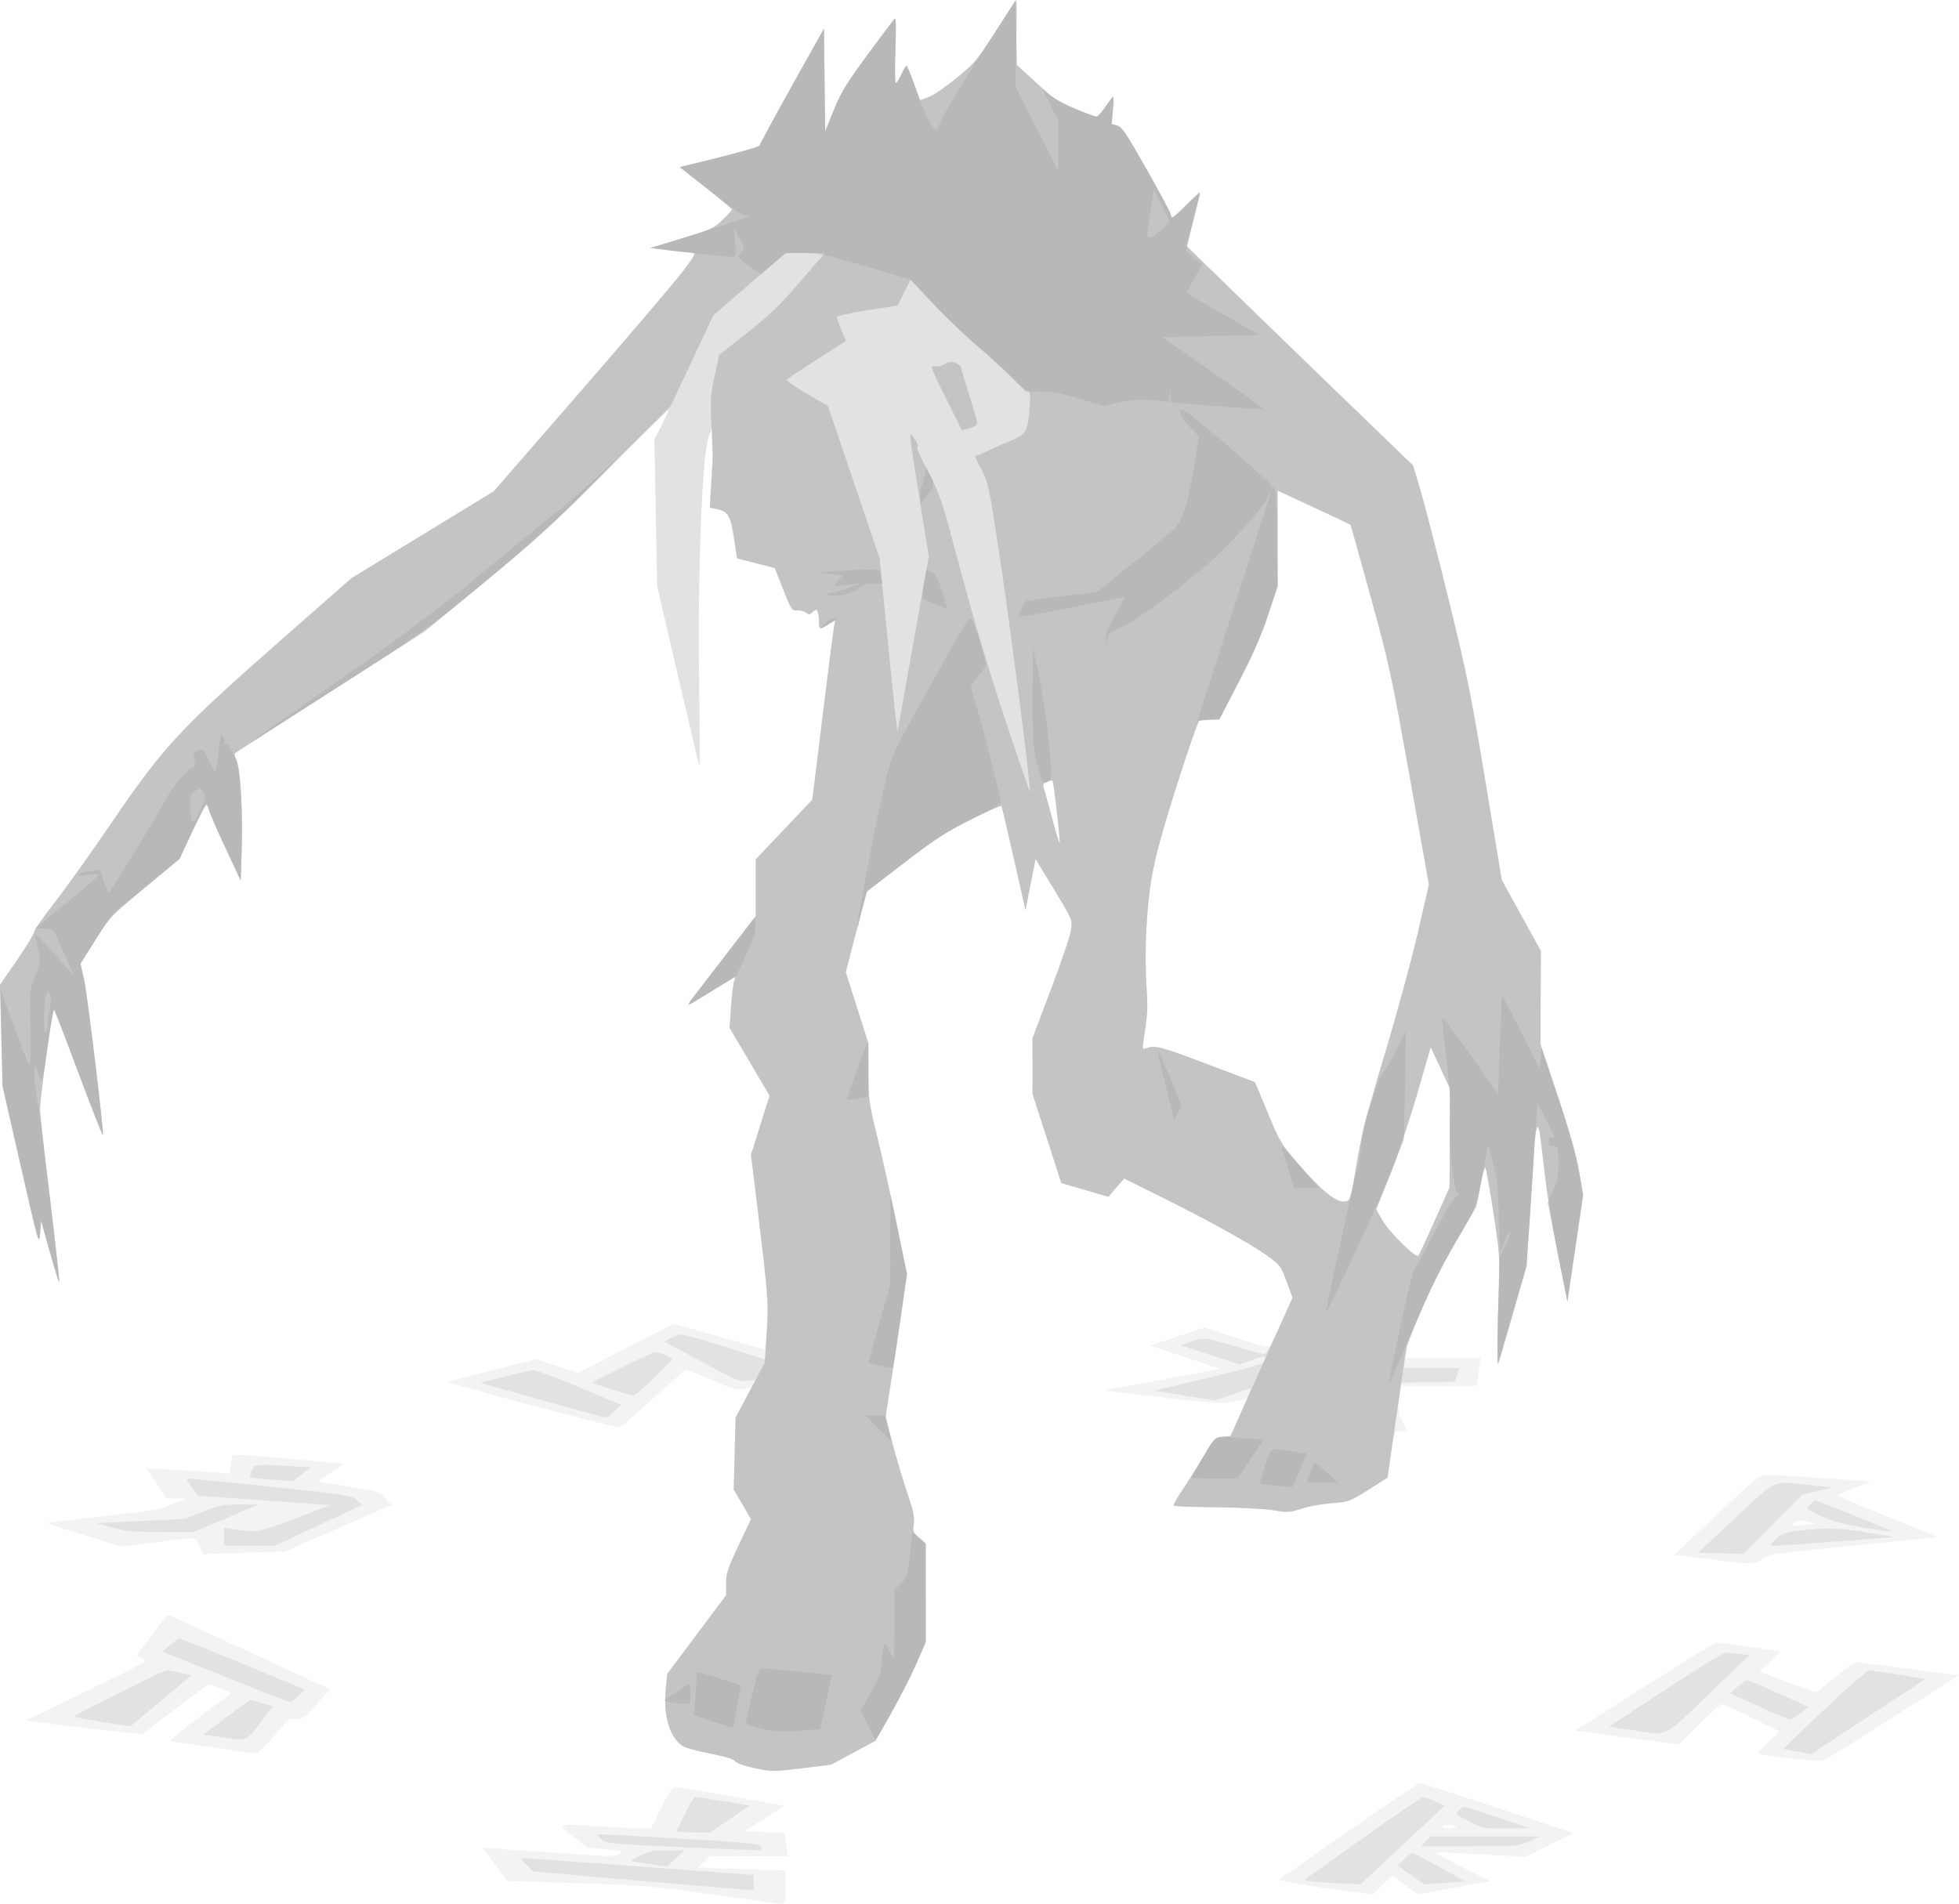 <svg xmlns="http://www.w3.org/2000/svg" width="990.913" height="962.982" viewBox="0 0 990.913 962.982"><g fill="#ABABAB" fill-rule="evenodd"><path fill-opacity=".141" d="M503.698,15.766 C494.248,30.513 493.012,31.989 483.757,39.564 C478.33,44.007 471.967,48.333 469.615,49.178 L465.34,50.716 L462.176,41.873 C460.437,37.009 458.7,33.224 458.316,33.461 C457.933,33.698 456.798,35.713 455.794,37.94 C454.79,40.166 453.589,41.988 453.126,41.988 C452.663,41.988 452.564,34.451 452.906,25.238 C453.322,14.031 453.196,8.819 452.524,9.488 C451.972,10.038 445.803,18.249 438.814,27.736 C428.097,42.283 425.425,46.666 421.744,55.736 L417.379,66.488 L417.075,40.488 L416.772,14.488 L400.522,43.567 C391.585,59.561 384.272,73.072 384.272,73.592 C384.272,74.112 375.181,76.792 364.071,79.549 L343.869,84.56 L357.071,94.981 C364.331,100.713 370.272,105.664 370.272,105.983 C370.272,106.302 368.135,108.64 365.522,111.178 C361.072,115.5 359.762,116.098 344.772,120.64 L328.772,125.488 L338.272,126.652 C343.497,127.293 348.796,127.855 350.048,127.902 C352.115,127.98 351.726,128.794 345.819,136.738 C342.24,141.551 319.166,168.672 294.542,197.007 L249.772,248.527 L213.796,270.489 L177.82,292.451 L141.296,324.539 C91.318,368.446 82.612,377.819 57.281,414.988 C46.598,430.663 33.226,449.415 27.565,456.66 C21.904,463.904 17.272,470.573 17.272,471.479 C17.272,472.385 13.386,478.765 8.636,485.657 L0,498.187 L0.654,523.838 L1.307,549.488 L10.54,589.988 C19.496,629.276 19.787,630.294 20.272,623.988 L20.772,617.488 L25.194,633.233 C27.626,641.893 29.77,648.823 29.959,648.634 C30.148,648.445 28.046,629.537 25.287,606.617 C22.529,583.696 20.263,563.266 20.251,561.215 C20.218,555.269 26.601,509.91 27.355,510.738 C27.73,511.151 33.376,525.779 39.902,543.246 C46.427,560.713 51.885,574.649 52.03,574.215 C52.6,572.504 44.198,503.001 42.513,495.488 L40.718,487.488 L48.168,475.604 C55.545,463.835 55.79,463.576 73.206,449.104 L90.793,434.488 L97.226,420.738 C100.764,413.176 103.973,406.988 104.357,406.988 C104.741,406.988 105.352,408.226 105.715,409.738 C106.077,411.25 109.839,419.903 114.073,428.967 L121.772,445.445 L122.272,428.56 C122.837,409.488 121.44,387.661 119.429,384.131 C118.691,382.834 118.466,381.423 118.929,380.995 C119.393,380.567 141.147,366.558 167.272,349.864 C214.233,319.855 215.101,319.241 243.772,295.658 C268.642,275.201 277.436,267.153 305.522,239.152 C323.534,221.193 338.272,206.846 338.272,207.269 C338.272,207.692 336.639,211.28 334.644,215.242 L331.016,222.446 L331.71,259.467 L332.404,296.488 L342.86,341.488 C348.611,366.238 353.518,386.938 353.766,387.488 C354.013,388.038 353.941,368.008 353.606,342.977 C352.88,288.822 355.161,230.574 358.363,221.488 L360.126,216.488 L360.317,223.488 C360.423,227.338 360.501,230.713 360.49,230.988 C360.48,231.263 360.15,237.195 359.756,244.171 L359.039,256.854 L362.59,257.52 C368.198,258.572 369.593,260.948 371.282,272.32 L372.792,282.488 L382.33,284.913 L391.869,287.338 L396.165,298.172 C400.272,308.53 400.584,308.996 403.267,308.792 C404.81,308.674 406.801,309.182 407.691,309.921 C409.06,311.057 409.596,311.005 411.167,309.583 C412.871,308.041 413.076,308.036 413.648,309.527 C413.991,310.42 414.272,312.69 414.272,314.57 C414.272,318.593 414.471,318.646 419.017,315.837 L422.497,313.686 L421.92,316.587 C421.602,318.182 418.994,338.613 416.124,361.988 L410.906,404.488 L396.589,419.608 L382.272,434.727 L382.264,449.108 L382.255,463.488 L372.61,475.988 C367.305,482.863 359.322,493.206 354.871,498.972 C345.783,510.745 344.985,510.637 362.272,499.977 C366.397,497.433 370.333,495.019 371.019,494.613 C371.96,494.055 372.049,494.444 371.381,496.202 C370.894,497.482 370.167,503.35 369.766,509.241 L369.036,519.952 L379.159,537.091 L389.283,554.229 L384.583,569.172 L379.883,584.114 L381.634,598.301 C388.328,652.537 389.251,665.252 387.427,678.098 L386.772,682.707 L363.827,676.151 L340.881,669.596 L316.696,682.027 L292.51,694.459 L281.785,690.992 L271.059,687.526 L249.916,692.923 C238.287,695.891 227.939,698.609 226.921,698.963 C225.318,699.521 309.535,721.988 313.227,721.988 C313.918,721.988 321.603,715.463 330.306,707.488 C339.008,699.513 346.571,692.988 347.112,692.988 C347.652,692.988 353.422,695.277 359.933,698.075 C369.803,702.315 372.454,703.07 375.871,702.614 L379.97,702.068 L376.016,709.612 L372.063,717.157 L371.597,735.322 L371.131,753.488 L375.504,760.988 L379.877,768.488 L373.574,781.825 C368.054,793.507 367.272,795.895 367.272,801.07 L367.272,806.978 L352.385,826.87 L337.498,846.762 L336.785,853.86 C335.383,867.815 338.67,878.985 345.459,883.345 C346.731,884.161 352.947,885.844 359.272,887.085 C366.823,888.565 371.18,889.908 371.96,890.995 C372.68,891.998 376.611,893.376 381.94,894.494 C390.468,896.284 391.178,896.285 405.564,894.518 L420.396,892.697 L431.64,886.632 L442.883,880.567 L450.828,866.543 C455.197,858.83 460.909,847.588 463.522,841.562 L468.272,830.606 L468.272,805.766 L468.272,780.927 L464.948,778.008 C461.9,775.333 461.672,774.733 462.198,770.797 C462.646,767.447 461.981,764.198 459.169,755.996 C457.187,750.217 453.844,739.064 451.741,731.213 L447.916,716.939 L450.679,699.213 C452.198,689.464 454.641,673.163 456.107,662.988 L458.772,644.488 L453.62,619.488 C450.786,605.738 446.399,586.003 443.87,575.633 C439.486,557.653 439.272,556.105 439.272,542.293 L439.272,527.81 L433.546,509.794 L427.819,491.779 L431.2,478.633 C433.06,471.403 435.466,462.216 436.547,458.216 L438.514,450.944 L457.203,436.567 C472.97,424.439 478.259,421.005 491.034,414.607 C499.362,410.436 506.356,407.353 506.577,407.756 C506.797,408.159 509.62,420.166 512.849,434.439 L518.72,460.391 L521.276,447.469 L523.831,434.547 L533.132,449.866 C542.43,465.18 542.432,465.186 541.764,470.336 C541.396,473.17 536.86,486.657 531.684,500.309 L522.272,525.129 L522.287,539.309 L522.302,553.488 L529.577,575.988 L536.852,598.488 L548.741,601.952 L560.629,605.416 L564.619,600.806 L568.609,596.196 L585.69,604.658 C610.44,616.92 631.677,628.617 640.272,634.721 C647.63,639.946 647.829,640.202 650.795,648.267 L653.819,656.488 L648.442,668.488 C645.484,675.088 642.705,680.872 642.265,681.342 C641.825,681.811 634.224,679.798 625.373,676.867 L609.282,671.538 L595.527,676.095 L581.772,680.653 L599.487,686.537 L617.202,692.422 L588.987,697.68 C573.469,700.572 560.097,703.074 559.272,703.239 C558.447,703.404 571.393,705.074 588.04,706.951 C616.881,710.202 618.607,710.291 624.64,708.848 L630.971,707.333 L626.663,716.91 L622.356,726.488 L618.405,726.791 C614.554,727.086 614.311,727.338 608.739,736.791 C605.595,742.124 600.782,749.779 598.044,753.801 C595.305,757.823 593.326,761.375 593.644,761.694 C593.963,762.012 603.797,762.373 615.498,762.497 C627.199,762.62 640.158,763.301 644.295,764.011 C651.251,765.204 652.308,765.143 658.295,763.204 C661.858,762.05 668.756,760.797 673.625,760.42 C682.274,759.75 682.701,759.594 692.219,753.611 L701.96,747.488 L703.19,737.988 C704.99,724.084 705.026,723.988 708.38,723.988 C709.971,723.988 711.272,723.775 711.272,723.515 C711.272,723.254 710.313,721.067 709.141,718.654 C707.323,714.913 707.114,713.29 707.72,707.628 L708.431,700.988 L727.711,700.988 L746.991,700.988 L747.938,693.988 L748.886,686.988 L730.079,686.988 L711.272,686.988 L711.272,683.825 C711.272,678.212 725.644,646.453 736.607,627.84 C746.513,611.02 746.917,610.101 748.735,600.187 C749.77,594.547 750.942,590.283 751.339,590.71 C751.736,591.138 753.571,601.388 755.417,613.488 C758.72,635.146 758.76,635.814 758.014,656.488 C757.597,668.038 757.372,680.381 757.514,683.917 L757.772,690.347 L764.958,665.417 L772.144,640.488 L773.714,617.488 C774.578,604.838 775.576,589.184 775.933,582.702 C776.551,571.461 777.658,567.245 778.691,572.197 C778.954,573.457 780.116,582.813 781.272,592.988 C782.429,603.163 785.504,622.033 788.106,634.921 L792.838,658.353 L796.805,631.421 L800.772,604.488 L798.702,592.488 C797.277,584.225 793.919,572.359 787.919,554.388 L779.205,528.287 L779.307,504.654 L779.409,481.022 L769.517,463.087 L759.625,445.152 L751.378,395.32 C743.967,350.544 742.07,341.176 732.681,302.988 C726.933,279.613 720.557,254.863 718.513,247.988 L714.795,235.488 L679.283,201.203 C659.752,182.345 633.976,157.37 622.004,145.703 L600.236,124.488 L603.699,111.016 C605.604,103.607 607.049,97.432 606.911,97.294 C606.773,97.156 603.773,99.955 600.245,103.515 C596.717,107.075 593.511,109.988 593.12,109.988 C592.73,109.988 592.267,109.2 592.092,108.238 C591.916,107.275 586.372,96.956 579.772,85.306 C569.569,67.296 567.36,64.027 565.022,63.476 L562.273,62.829 L562.916,55.909 C563.27,52.102 563.34,48.988 563.072,48.988 C562.804,48.988 561.052,51.237 559.179,53.986 C557.305,56.735 555.284,58.985 554.687,58.986 C554.091,58.987 549.216,57.203 543.854,55.022 C535.138,51.475 533.059,50.089 524.213,41.933 L514.32,32.812 L514.046,16.428 L513.772,0.044 L503.698,15.766 M646.264,272.34 L646.255,296.488 L641.467,310.988 C638.046,321.35 633.839,330.977 626.726,344.722 L616.772,363.957 L612.272,363.988 C609.797,364.005 607.217,364.371 606.539,364.802 C605.861,365.232 600.754,379.963 595.189,397.536 C587.835,420.762 584.411,433.312 582.652,443.488 C579.848,459.702 578.792,481.818 579.978,499.488 C580.606,508.84 580.428,513.651 579.174,521.289 C577.789,529.728 577.766,531.012 579.012,530.534 C584.188,528.548 585.932,528.973 610.094,538.1 L634.84,547.449 L641.248,562.894 C647.404,577.734 648.023,578.765 657.024,589.177 C668.103,601.993 675.836,608.285 679.923,607.811 C683.141,607.437 682.903,608.219 686.877,584.988 C688.833,573.555 692.41,559.911 700.511,532.988 C706.551,512.913 714.034,485.47 717.139,472.004 L722.785,447.52 L713.067,393.004 C703.889,341.511 702.798,336.473 693.398,302.158 C687.924,282.177 683.281,265.664 683.08,265.463 C682.879,265.261 674.515,261.293 664.493,256.645 L646.272,248.193 L646.264,272.34 M529.508,395.418 C528.263,395.999 527.444,396.993 527.687,397.627 C527.93,398.262 529.83,405.108 531.909,412.843 C533.988,420.577 535.819,426.775 535.978,426.616 C536.481,426.113 532.998,395.514 532.371,394.925 C532.042,394.615 530.753,394.837 529.508,395.418 M716.93,553.125 C713.219,565.975 707.023,584.43 703.162,594.137 L696.141,611.785 L699.309,617.399 C702.604,623.238 716.119,636.55 717.415,635.233 C717.818,634.823 721.537,626.892 725.681,617.609 L733.215,600.73 L733.3,575.609 L733.386,550.488 L728.532,540.125 L723.678,529.761 L716.93,553.125 M116.802,740.635 L116.105,745.282 L105.939,744.65 C100.347,744.303 90.872,743.715 84.883,743.343 L73.995,742.667 L79.164,750.328 L84.333,757.988 L89.052,757.997 L93.772,758.006 L87.272,760.918 C81.482,763.512 77.715,764.173 52.772,766.974 C37.372,768.703 24.386,770.217 23.914,770.339 C23.442,770.46 31.709,773.217 42.284,776.465 L61.511,782.371 L75.642,780.545 C101.031,777.265 98.578,777.123 100.778,782 L102.684,786.228 L123.416,785.507 L144.147,784.785 L171.087,773.086 L198.027,761.388 L194.851,757.922 C191.76,754.55 191.258,754.389 176.223,751.935 L160.772,749.414 L167.434,744.951 L174.096,740.488 L149.934,738.289 C136.645,737.079 123.911,736.067 121.636,736.039 L117.499,735.988 L116.802,740.635 M868.356,766.282 L846.939,786.475 L864.356,788.686 C886.814,791.536 888.073,791.533 891.217,788.624 C893.641,786.382 895.989,786.036 936.866,781.904 L979.96,777.548 L954.965,767.284 C941.218,761.638 929.793,756.843 929.577,756.626 C929.361,756.41 933.028,754.694 937.727,752.814 L946.27,749.396 L921.021,747.671 C907.134,746.723 894.422,745.979 892.772,746.018 C890.285,746.077 886.11,749.542 868.356,766.282 M907.144,770.654 C905.892,772.175 906.122,772.263 909.772,771.665 C911.972,771.305 914.897,770.952 916.272,770.881 C918.595,770.761 918.559,770.697 915.772,769.988 C910.819,768.728 908.59,768.9 907.144,770.654 M76.809,826.94 C72.663,832.413 69.272,837.084 69.272,837.318 C69.272,837.553 70.611,838.3 72.248,838.978 C75.156,840.183 74.521,840.552 44.078,855.349 L12.933,870.488 L26.853,872.171 C34.508,873.096 47.785,874.643 56.356,875.607 L71.939,877.361 L88.547,864.675 C97.682,857.697 105.519,851.985 105.964,851.982 C106.408,851.979 109.069,852.987 111.877,854.222 L116.982,856.467 L100.946,868.477 C92.127,875.083 85.554,880.595 86.341,880.727 C96.568,882.441 127.661,886.988 129.158,886.988 C130.418,886.988 133.937,883.687 138.853,877.893 C146.154,869.287 146.736,868.832 149.671,869.442 C152.554,870.04 153.273,869.541 159.889,862.344 L167.005,854.602 L126.434,835.795 C104.12,825.451 85.521,816.988 85.104,816.988 C84.687,816.988 80.954,821.466 76.809,826.94 M831.776,853.263 L796.78,875.488 L808.776,877.129 C815.374,878.032 827.198,879.586 835.051,880.582 L849.331,882.394 L859.569,872.191 C865.199,866.579 870.339,861.988 870.991,861.988 C871.642,861.988 878.449,865.088 886.118,868.877 L900.06,875.766 L894.666,881.093 C891.699,884.023 889.272,886.689 889.272,887.019 C889.272,887.869 919.788,891.353 921.969,890.752 C922.961,890.479 938.879,880.621 957.342,868.846 L990.913,847.437 L965.842,844.193 C952.054,842.408 939.948,840.957 938.942,840.968 C937.935,840.979 933.134,844.363 928.272,848.488 C923.41,852.613 919.059,855.995 918.602,856.003 C918.146,856.011 911.526,853.683 903.892,850.828 L890.013,845.639 L895.392,840.49 L900.772,835.342 L885.272,833.133 C876.747,831.918 869.097,830.95 868.272,830.982 C867.447,831.013 851.024,841.04 831.776,853.263 M682.272,926.083 C663.297,939.288 647.415,950.448 646.979,950.883 C646.543,951.318 657.005,953.191 670.228,955.044 L694.271,958.414 L699.056,953.701 C701.687,951.109 704.203,948.988 704.647,948.988 C705.09,948.988 707.823,951.013 710.72,953.488 C713.617,955.963 716.614,957.998 717.38,958.009 C718.146,958.021 726.647,956.583 736.272,954.814 L753.772,951.597 L739.272,944.359 C729.652,939.556 725.613,937.094 727.272,937.042 C728.647,937 739.222,937.485 750.772,938.121 L771.772,939.278 L783.812,933.303 L795.853,927.329 L757.798,914.658 C736.868,907.69 719.075,902.007 718.258,902.03 C717.441,902.054 701.247,912.877 682.272,926.083 M334.506,914.488 L329.284,924.988 L324.555,924.988 C321.954,924.988 312.579,924.496 303.723,923.896 C281.274,922.373 281.491,922.289 290.158,929.133 L297.307,934.778 L306.353,935.494 C314.983,936.177 315.295,936.283 313.136,937.796 C311.067,939.245 308.762,939.23 286.322,937.616 C272.82,936.644 257.746,935.584 252.825,935.258 L243.879,934.666 L250.365,943.077 L256.852,951.488 L292.312,952.621 C325.837,953.693 329.545,954.006 360.272,958.366 C378.147,960.902 393.784,962.979 395.022,962.982 C397.177,962.988 397.272,962.634 397.272,954.605 L397.272,946.222 L375.069,945.481 L352.865,944.741 L356.084,941.864 L359.304,938.988 L378.919,938.988 L398.534,938.988 L397.914,935.238 C397.573,933.176 397.289,930.491 397.283,929.272 C397.272,927.143 396.857,927.044 386.774,926.772 L376.275,926.488 L386.614,919.988 L396.953,913.488 L370.362,908.79 C355.738,906.206 342.862,904.069 341.75,904.039 C340.163,903.999 338.604,906.247 334.506,914.488 M729.772,923.988 C729.394,924.599 730.829,924.961 733.463,924.918 C736.788,924.863 737.315,924.651 735.772,923.988 C733.005,922.799 730.507,922.799 729.772,923.988"/><path fill-opacity=".242" d="M503.698,15.766 C494.248,30.513 493.012,31.989 483.757,39.564 C478.33,44.007 471.967,48.333 469.615,49.178 L465.34,50.716 L462.176,41.873 C460.437,37.009 458.7,33.224 458.316,33.461 C457.933,33.698 456.798,35.713 455.794,37.94 C454.79,40.166 453.589,41.988 453.126,41.988 C452.663,41.988 452.564,34.451 452.906,25.238 C453.322,14.031 453.196,8.819 452.524,9.488 C451.972,10.038 445.803,18.249 438.814,27.736 C428.097,42.283 425.425,46.666 421.744,55.736 L417.379,66.488 L417.075,40.488 L416.772,14.488 L400.522,43.567 C391.585,59.561 384.272,73.072 384.272,73.592 C384.272,74.112 375.181,76.792 364.071,79.549 L343.869,84.56 L357.071,94.981 C364.331,100.713 370.272,105.664 370.272,105.983 C370.272,106.302 368.135,108.64 365.522,111.178 C361.072,115.5 359.762,116.098 344.772,120.64 L328.772,125.488 L338.272,126.652 C343.497,127.293 348.796,127.855 350.048,127.902 C352.115,127.98 351.726,128.794 345.819,136.738 C342.24,141.551 319.166,168.672 294.542,197.007 L249.772,248.527 L213.796,270.489 L177.82,292.451 L141.296,324.539 C91.318,368.446 82.612,377.819 57.281,414.988 C46.598,430.663 33.226,449.415 27.565,456.66 C21.904,463.904 17.272,470.573 17.272,471.479 C17.272,472.385 13.386,478.765 8.636,485.657 L0,498.187 L0.654,523.838 L1.307,549.488 L10.54,589.988 C19.496,629.276 19.787,630.294 20.272,623.988 L20.772,617.488 L25.194,633.233 C27.626,641.893 29.77,648.823 29.959,648.634 C30.148,648.445 28.046,629.537 25.287,606.617 C22.529,583.696 20.263,563.266 20.251,561.215 C20.218,555.269 26.601,509.91 27.355,510.738 C27.73,511.151 33.376,525.779 39.902,543.246 C46.427,560.713 51.885,574.649 52.03,574.215 C52.6,572.504 44.198,503.001 42.513,495.488 L40.718,487.488 L48.168,475.604 C55.545,463.835 55.79,463.576 73.206,449.104 L90.793,434.488 L97.226,420.738 C100.764,413.176 103.973,406.988 104.357,406.988 C104.741,406.988 105.352,408.226 105.715,409.738 C106.077,411.25 109.839,419.903 114.073,428.967 L121.772,445.445 L122.272,428.56 C122.837,409.488 121.44,387.661 119.429,384.131 C118.691,382.834 118.466,381.423 118.929,380.995 C119.393,380.567 141.147,366.558 167.272,349.864 C214.233,319.855 215.101,319.241 243.772,295.658 C268.642,275.201 277.436,267.153 305.522,239.152 C323.534,221.193 338.272,206.846 338.272,207.269 C338.272,207.692 336.639,211.28 334.644,215.242 L331.016,222.446 L331.71,259.467 L332.404,296.488 L342.86,341.488 C348.611,366.238 353.518,386.938 353.766,387.488 C354.013,388.038 353.941,368.008 353.606,342.977 C352.88,288.822 355.161,230.574 358.363,221.488 L360.126,216.488 L360.317,223.488 C360.423,227.338 360.501,230.713 360.49,230.988 C360.48,231.263 360.15,237.195 359.756,244.171 L359.039,256.854 L362.59,257.52 C368.198,258.572 369.593,260.948 371.282,272.32 L372.792,282.488 L382.33,284.913 L391.869,287.338 L396.165,298.172 C400.272,308.53 400.584,308.996 403.267,308.792 C404.81,308.674 406.801,309.182 407.691,309.921 C409.06,311.057 409.596,311.005 411.167,309.583 C412.871,308.041 413.076,308.036 413.648,309.527 C413.991,310.42 414.272,312.69 414.272,314.57 C414.272,318.593 414.471,318.646 419.017,315.837 L422.497,313.686 L421.92,316.587 C421.602,318.182 418.994,338.613 416.124,361.988 L410.906,404.488 L396.589,419.608 L382.272,434.727 L382.264,449.108 L382.255,463.488 L372.61,475.988 C367.305,482.863 359.322,493.206 354.871,498.972 C345.783,510.745 344.985,510.637 362.272,499.977 C366.397,497.433 370.333,495.019 371.019,494.613 C371.96,494.055 372.049,494.444 371.381,496.202 C370.894,497.482 370.167,503.35 369.766,509.241 L369.036,519.952 L379.159,537.091 L389.283,554.229 L384.575,569.198 L379.866,584.166 L382.628,606.827 C388.626,656.038 388.827,658.577 387.916,673.59 L387.061,687.692 L366.916,681.357 C355.837,677.873 345.872,675.034 344.772,675.047 C343.672,675.061 341.243,675.886 339.375,676.882 L335.978,678.692 L355.171,688.96 C372.794,698.388 374.688,699.177 378.311,698.598 L382.257,697.967 L377.162,707.503 L372.067,717.039 L371.599,735.263 L371.131,753.488 L375.504,760.988 L379.877,768.488 L373.574,781.825 C368.054,793.507 367.272,795.895 367.272,801.07 L367.272,806.978 L352.385,826.87 L337.498,846.762 L336.785,853.86 C335.383,867.815 338.67,878.985 345.459,883.345 C346.731,884.161 352.947,885.844 359.272,887.085 C366.823,888.565 371.18,889.908 371.96,890.995 C372.68,891.998 376.611,893.376 381.94,894.494 C390.468,896.284 391.178,896.285 405.564,894.518 L420.396,892.697 L431.64,886.632 L442.883,880.567 L450.828,866.543 C455.197,858.83 460.909,847.588 463.522,841.562 L468.272,830.606 L468.272,805.766 L468.272,780.927 L464.948,778.008 C461.9,775.333 461.672,774.733 462.198,770.797 C462.646,767.447 461.981,764.198 459.169,755.996 C457.187,750.217 453.844,739.064 451.741,731.213 L447.916,716.939 L450.679,699.213 C452.198,689.464 454.641,673.163 456.107,662.988 L458.772,644.488 L453.62,619.488 C450.786,605.738 446.399,586.003 443.87,575.633 C439.486,557.653 439.272,556.105 439.272,542.293 L439.272,527.81 L433.546,509.794 L427.819,491.779 L431.2,478.633 C433.06,471.403 435.466,462.216 436.547,458.216 L438.514,450.944 L457.203,436.567 C472.97,424.439 478.259,421.005 491.034,414.607 C499.362,410.436 506.356,407.353 506.577,407.756 C506.797,408.159 509.62,420.166 512.849,434.439 L518.72,460.391 L521.276,447.469 L523.831,434.547 L533.132,449.866 C542.43,465.18 542.432,465.186 541.764,470.336 C541.396,473.17 536.86,486.657 531.684,500.309 L522.272,525.129 L522.287,539.309 L522.302,553.488 L529.577,575.988 L536.852,598.488 L548.741,601.952 L560.629,605.416 L564.619,600.806 L568.609,596.196 L585.69,604.658 C610.44,616.92 631.677,628.617 640.272,634.721 C647.63,639.945 647.829,640.202 650.796,648.267 L653.82,656.488 L647.389,670.738 C643.181,680.064 640.43,684.988 639.428,684.988 C638.586,684.988 631.937,683.188 624.652,680.988 C609.907,676.535 608.796,676.43 601.97,678.836 L597.167,680.528 L612.091,685.428 L627.014,690.328 L633.175,688.024 C639.729,685.573 641.04,685.705 639.433,688.652 C638.659,690.073 632.248,691.957 611.105,696.98 L583.778,703.472 L599.163,705.954 L614.548,708.436 L623.612,705.247 C628.597,703.493 632.78,702.163 632.909,702.291 C633.037,702.42 630.715,707.917 627.749,714.506 L622.357,726.488 L618.406,726.791 C614.554,727.086 614.312,727.338 608.739,736.791 C605.595,742.124 600.782,749.779 598.044,753.801 C595.305,757.823 593.326,761.375 593.644,761.694 C593.963,762.012 603.797,762.373 615.498,762.497 C627.199,762.62 640.158,763.301 644.295,764.011 C651.251,765.204 652.308,765.143 658.295,763.204 C661.858,762.05 668.756,760.797 673.625,760.42 C682.281,759.75 682.692,759.599 692.176,753.611 L701.874,747.488 L705.349,723.488 L708.824,699.488 L722.389,699.211 L735.953,698.934 L737.019,695.461 L738.085,691.988 L724.106,691.988 L710.128,691.988 L710.796,686.238 C711.861,677.066 724.634,648.167 736.607,627.84 C746.513,611.02 746.917,610.101 748.735,600.187 C749.77,594.547 750.942,590.283 751.339,590.71 C751.736,591.138 753.571,601.388 755.417,613.488 C758.72,635.146 758.76,635.814 758.014,656.488 C757.597,668.038 757.372,680.381 757.514,683.917 L757.772,690.347 L764.958,665.417 L772.144,640.488 L773.714,617.488 C774.578,604.838 775.576,589.184 775.933,582.702 C776.551,571.461 777.658,567.245 778.691,572.197 C778.954,573.457 780.116,582.813 781.272,592.988 C782.429,603.163 785.504,622.033 788.106,634.921 L792.838,658.353 L796.805,631.421 L800.772,604.488 L798.702,592.488 C797.277,584.225 793.919,572.359 787.919,554.388 L779.205,528.287 L779.307,504.654 L779.409,481.022 L769.517,463.087 L759.625,445.152 L751.378,395.32 C743.967,350.544 742.07,341.176 732.681,302.988 C726.933,279.613 720.557,254.863 718.513,247.988 L714.795,235.488 L679.283,201.203 C659.752,182.345 633.976,157.37 622.004,145.703 L600.236,124.488 L603.699,111.016 C605.604,103.607 607.049,97.432 606.911,97.294 C606.773,97.156 603.773,99.955 600.245,103.515 C596.717,107.075 593.511,109.988 593.12,109.988 C592.73,109.988 592.267,109.2 592.092,108.238 C591.916,107.275 586.372,96.956 579.772,85.306 C569.569,67.296 567.36,64.027 565.022,63.476 L562.273,62.829 L562.916,55.909 C563.27,52.102 563.34,48.988 563.072,48.988 C562.804,48.988 561.052,51.237 559.179,53.986 C557.305,56.735 555.284,58.985 554.687,58.986 C554.091,58.987 549.216,57.203 543.854,55.022 C535.138,51.475 533.059,50.089 524.213,41.933 L514.32,32.812 L514.046,16.428 L513.772,0.044 L503.698,15.766 M646.264,272.34 L646.255,296.488 L641.467,310.988 C638.046,321.35 633.839,330.977 626.726,344.722 L616.772,363.957 L612.272,363.988 C609.797,364.005 607.217,364.371 606.539,364.802 C605.861,365.232 600.754,379.963 595.189,397.536 C587.835,420.762 584.411,433.312 582.652,443.488 C579.848,459.702 578.792,481.818 579.978,499.488 C580.606,508.84 580.428,513.651 579.174,521.289 C577.789,529.728 577.766,531.012 579.012,530.534 C584.188,528.548 585.932,528.973 610.094,538.1 L634.84,547.449 L641.248,562.894 C647.404,577.734 648.023,578.765 657.024,589.177 C668.103,601.993 675.836,608.285 679.923,607.811 C683.141,607.437 682.903,608.219 686.877,584.988 C688.833,573.555 692.41,559.911 700.511,532.988 C706.551,512.913 714.034,485.47 717.139,472.004 L722.785,447.52 L713.067,393.004 C703.889,341.511 702.798,336.473 693.398,302.158 C687.924,282.177 683.281,265.664 683.08,265.463 C682.879,265.261 674.515,261.293 664.493,256.645 L646.272,248.193 L646.264,272.34 M529.508,395.418 C528.263,395.999 527.444,396.993 527.687,397.627 C527.93,398.262 529.83,405.108 531.909,412.843 C533.988,420.577 535.819,426.775 535.978,426.616 C536.481,426.113 532.998,395.514 532.371,394.925 C532.042,394.615 530.753,394.837 529.508,395.418 M716.93,553.125 C713.219,565.975 707.023,584.43 703.162,594.137 L696.141,611.785 L699.309,617.399 C702.604,623.238 716.119,636.55 717.415,635.233 C717.818,634.823 721.537,626.892 725.681,617.609 L733.215,600.73 L733.3,575.609 L733.386,550.488 L728.532,540.125 L723.678,529.761 L716.93,553.125 M314.484,691.816 L299.197,699.538 L309.036,702.763 C314.447,704.537 319.535,705.988 320.343,705.988 C321.151,705.988 325.979,701.803 331.073,696.688 L340.334,687.388 L336.769,685.688 C334.808,684.753 332.432,684.012 331.488,684.041 C330.544,684.07 322.893,687.568 314.484,691.816 M255.371,696.363 L242.971,699.549 L273.948,708.269 C290.985,713.064 305.544,716.988 306.301,716.988 C307.058,716.988 309.151,715.559 310.953,713.813 L314.229,710.637 L293.075,701.813 C281.44,696.959 270.987,693.03 269.846,693.082 C268.705,693.134 262.192,694.611 255.371,696.363 M127.433,743.535 C126.794,744.936 126.272,746.462 126.272,746.926 C126.272,747.39 131.188,748.091 137.195,748.483 L148.119,749.197 L152.644,745.741 L157.17,742.286 L146.565,741.637 C129.29,740.58 128.755,740.633 127.433,743.535 M94.861,749.238 C95.249,749.926 96.585,751.868 97.83,753.554 L100.093,756.619 L133.644,759.009 L167.196,761.398 L148.984,768.268 C129.635,775.568 129.915,775.523 117.022,773.356 L113.272,772.726 L113.272,777.357 L113.272,781.988 L126.126,781.988 L138.98,781.988 L161.09,771.64 L183.199,761.292 L180.485,758.815 C177.883,756.44 176.111,756.166 137.272,752.125 C114.997,749.808 96.183,747.929 95.463,747.95 C94.71,747.972 94.454,748.519 94.861,749.238 M877.853,767.794 L858.934,785.488 L870.307,785.773 L881.679,786.057 L896.726,771.057 L911.772,756.057 L919.24,754.277 L926.707,752.497 L915.74,751.308 C895.877,749.155 899.439,747.605 877.853,767.794 M915.766,760.994 C914.768,762.098 914.136,763.169 914.361,763.376 C914.587,763.582 917.65,765.194 921.167,766.957 C926.013,769.387 931.071,770.758 942.042,772.617 C950.006,773.967 956.685,774.908 956.884,774.709 C957.231,774.362 919.369,758.988 918.167,758.988 C917.845,758.988 916.765,759.891 915.766,760.994 M102.772,764.716 L93.772,768.37 L71.272,769.429 L48.772,770.488 L56.892,772.738 C63.801,774.652 67.474,774.988 81.514,774.988 L98.016,774.988 L114.394,768.006 L130.772,761.024 L121.272,761.043 C112.671,761.06 110.921,761.408 102.772,764.716 M910.027,774.37 C902.21,775.369 900.939,775.833 898.046,778.738 C895.227,781.57 895.065,781.993 896.791,782.023 C897.881,782.042 912.151,781.043 928.504,779.802 L958.236,777.547 L944.504,775.294 C929.524,772.837 923.316,772.67 910.027,774.37 M85.924,832.273 L82.077,835.529 L113.931,848.258 C131.451,855.26 146.211,860.988 146.731,860.988 C147.251,860.988 149.151,859.56 150.952,857.814 L154.227,854.639 L123.08,841.814 C105.949,834.76 91.446,828.995 90.852,829.003 C90.258,829.011 88.041,830.483 85.924,832.273 M842.335,854.752 L813.897,873.476 L825.335,875.157 C844.466,877.97 840.612,879.761 864.199,857.105 L884.9,837.223 L879.836,836.614 C877.051,836.279 873.872,836.011 872.772,836.017 C871.672,836.024 857.975,844.455 842.335,854.752 M60.022,856.546 C47.509,862.844 37.272,868.161 37.272,868.363 C37.272,868.565 43.721,869.764 51.603,871.029 L65.933,873.329 L81.474,860.332 L97.015,847.335 L91.334,846.162 C88.208,845.516 85.004,845.012 84.212,845.042 C83.42,845.071 72.535,850.248 60.022,856.546 M926.772,861.071 C917.422,869.847 908.029,878.768 905.899,880.895 L902.027,884.763 L909.09,886.025 L916.154,887.287 L945.056,868.318 L973.957,849.349 L960.365,847.156 C952.889,845.95 946.097,844.998 945.272,845.039 C944.447,845.08 936.122,852.294 926.772,861.071 M878.896,853.297 L875.021,856.576 L889.896,863.298 C898.078,866.995 905.128,870.013 905.564,870.004 C906,869.995 908.279,868.538 910.63,866.766 L914.904,863.544 L899.924,856.766 C891.686,853.038 884.456,849.995 883.859,850.003 C883.261,850.011 881.028,851.493 878.896,853.297 M114.352,868.805 L102.932,877.488 L110.852,878.663 C125.143,880.783 124.288,881.073 131.575,871.632 L138.025,863.276 L132.811,861.632 C129.943,860.728 127.186,860.018 126.684,860.055 C126.182,860.091 120.633,864.029 114.352,868.805 M346.495,917.503 C344.172,922.186 342.272,926.236 342.272,926.503 C342.272,926.77 346.136,926.988 350.859,926.988 L359.447,926.988 L369.249,920.197 L379.052,913.407 L365.912,911.178 C358.685,909.952 352.31,908.958 351.745,908.969 C351.18,908.979 348.817,912.82 346.495,917.503 M689.773,929.576 C673.824,940.856 660.395,950.465 659.932,950.928 C659.468,951.392 665.629,952.098 673.623,952.497 L688.157,953.224 L709.48,933.306 L730.804,913.389 L725.788,911.182 C723.029,909.969 720.322,908.996 719.772,909.021 C719.222,909.045 705.723,918.295 689.773,929.576 M737.828,915.926 C736.124,917.809 736.274,917.964 743.148,921.426 C750.101,924.927 750.423,924.987 761.997,924.911 L773.772,924.834 L757.796,919.411 C749.009,916.428 741.316,913.988 740.701,913.988 C740.085,913.988 738.793,914.86 737.828,915.926 M304.093,930.297 C306.224,932.566 306.954,932.639 345.281,934.45 C366.741,935.464 384.529,936.064 384.809,935.784 C385.09,935.504 385.073,934.634 384.773,933.851 C384.335,932.709 376.56,931.98 345.499,930.168 C324.199,928.926 305.681,927.927 304.348,927.949 L301.923,927.988 L304.093,930.297 M721.272,931.488 L718.923,933.988 L743.498,933.988 C767.587,933.988 768.179,933.939 773.423,931.498 L778.772,929.008 L751.196,928.998 L723.621,928.988 L721.272,931.488 M323.772,938.744 L318.772,941.407 L327.98,942.864 L337.188,944.32 L341.708,940.154 L346.227,935.988 L337.5,936.035 C330.02,936.074 328.057,936.462 323.772,938.744 M710.404,940.352 L707.098,943.763 L713.726,948.492 L720.353,953.221 L730.884,952.504 L741.414,951.786 L728.744,944.817 C721.775,940.985 715.541,937.645 714.891,937.395 C714.241,937.146 712.222,938.476 710.404,940.352 M266.289,943.345 L269.772,946.701 L318.772,950.973 C345.722,953.322 370.81,955.472 374.522,955.75 L381.272,956.257 L381.272,952.369 L381.272,948.482 L323.522,944.19 C291.76,941.829 265.104,939.918 264.289,939.943 C263.351,939.971 264.086,941.223 266.289,943.345"/><path fill-opacity=".548" d="M503.698,15.766 C494.248,30.513 493.012,31.989 483.757,39.564 C478.33,44.007 471.967,48.333 469.615,49.178 L465.34,50.716 L462.176,41.873 C460.437,37.009 458.7,33.224 458.316,33.461 C457.933,33.698 456.798,35.713 455.794,37.94 C454.79,40.166 453.589,41.988 453.126,41.988 C452.663,41.988 452.564,34.451 452.906,25.238 C453.322,14.031 453.196,8.819 452.524,9.488 C451.972,10.038 445.803,18.249 438.814,27.736 C428.097,42.283 425.425,46.666 421.744,55.736 L417.379,66.488 L417.075,40.488 L416.772,14.488 L400.522,43.567 C391.585,59.561 384.272,73.072 384.272,73.592 C384.272,74.112 375.181,76.792 364.071,79.549 L343.869,84.56 L357.071,94.981 C364.331,100.713 370.272,105.664 370.272,105.983 C370.272,106.302 368.135,108.64 365.522,111.178 C361.072,115.5 359.762,116.098 344.772,120.64 L328.772,125.488 L338.272,126.652 C343.497,127.293 348.796,127.855 350.048,127.902 C352.115,127.98 351.726,128.794 345.819,136.738 C342.24,141.551 319.166,168.672 294.542,197.007 L249.772,248.527 L213.796,270.489 L177.82,292.451 L141.296,324.539 C91.318,368.446 82.612,377.819 57.281,414.988 C46.598,430.663 33.226,449.415 27.565,456.66 C21.904,463.904 17.272,470.573 17.272,471.479 C17.272,472.385 13.386,478.765 8.636,485.657 L0,498.187 L0.654,523.838 L1.307,549.488 L10.54,589.988 C19.496,629.276 19.787,630.294 20.272,623.988 L20.772,617.488 L25.194,633.233 C27.626,641.893 29.77,648.823 29.959,648.634 C30.148,648.445 28.046,629.537 25.287,606.617 C22.529,583.696 20.263,563.266 20.251,561.215 C20.218,555.269 26.601,509.91 27.355,510.738 C27.73,511.151 33.376,525.779 39.902,543.246 C46.427,560.713 51.885,574.649 52.03,574.215 C52.6,572.504 44.198,503.001 42.513,495.488 L40.718,487.488 L48.168,475.604 C55.545,463.835 55.79,463.576 73.206,449.104 L90.793,434.488 L97.226,420.738 C100.764,413.176 103.973,406.988 104.357,406.988 C104.741,406.988 105.352,408.226 105.715,409.738 C106.077,411.25 109.839,419.903 114.073,428.967 L121.772,445.445 L122.272,428.56 C122.837,409.488 121.44,387.661 119.429,384.131 C118.691,382.834 118.466,381.422 118.929,380.993 C119.393,380.564 141.15,366.55 167.279,349.85 L214.786,319.488 L245.279,294.303 C271.795,272.404 279.909,264.969 307.489,237.303 L339.206,205.488 L350.024,182.488 L360.843,159.488 L379.101,143.738 L397.36,127.988 L407.317,127.988 L417.273,127.988 L404.523,142.745 C394.29,154.587 389.007,159.68 377.772,168.53 L363.772,179.559 L361.49,190.023 C359.461,199.327 359.28,202.097 359.86,214.988 C360.218,222.963 360.521,229.938 360.532,230.488 C360.544,231.038 360.213,237.195 359.797,244.171 L359.039,256.854 L362.59,257.52 C368.198,258.572 369.593,260.948 371.282,272.32 L372.792,282.488 L382.33,284.913 L391.869,287.338 L396.165,298.172 C400.272,308.53 400.584,308.996 403.267,308.792 C404.81,308.674 406.801,309.182 407.691,309.921 C409.06,311.057 409.596,311.005 411.167,309.583 C412.871,308.041 413.076,308.036 413.648,309.527 C413.991,310.42 414.272,312.69 414.272,314.57 C414.272,318.593 414.471,318.646 419.017,315.837 L422.497,313.686 L421.92,316.587 C421.602,318.182 418.994,338.613 416.124,361.988 L410.906,404.488 L396.589,419.608 L382.272,434.727 L382.264,449.108 L382.255,463.488 L372.61,475.988 C367.305,482.863 359.322,493.206 354.871,498.972 C345.783,510.745 344.985,510.637 362.272,499.977 C366.397,497.433 370.333,495.019 371.019,494.613 C371.96,494.055 372.049,494.444 371.381,496.202 C370.894,497.482 370.167,503.35 369.766,509.241 L369.036,519.952 L379.159,537.091 L389.283,554.229 L384.575,569.198 L379.866,584.166 L382.628,606.827 C388.746,657.022 388.847,658.356 387.772,674.488 L386.772,689.488 L379.418,703.309 L372.064,717.131 L371.597,735.309 L371.131,753.488 L375.504,760.988 L379.877,768.488 L373.574,781.825 C368.054,793.507 367.272,795.895 367.272,801.07 L367.272,806.978 L352.385,826.87 L337.498,846.762 L336.785,853.86 C335.383,867.815 338.67,878.985 345.459,883.345 C346.731,884.161 352.947,885.844 359.272,887.085 C366.823,888.565 371.18,889.908 371.96,890.995 C372.68,891.998 376.611,893.376 381.94,894.494 C390.468,896.284 391.178,896.285 405.564,894.518 L420.396,892.697 L431.64,886.632 L442.883,880.567 L450.828,866.543 C455.197,858.83 460.909,847.588 463.522,841.562 L468.272,830.606 L468.272,805.766 L468.272,780.927 L464.948,778.008 C461.9,775.333 461.672,774.733 462.198,770.797 C462.646,767.447 461.981,764.198 459.169,755.996 C457.187,750.217 453.844,739.064 451.741,731.213 L447.916,716.939 L450.679,699.213 C452.198,689.464 454.641,673.163 456.107,662.988 L458.772,644.488 L453.62,619.488 C450.786,605.738 446.399,586.003 443.87,575.633 C439.486,557.653 439.272,556.105 439.272,542.293 L439.272,527.81 L433.546,509.794 L427.819,491.779 L431.2,478.633 C433.06,471.403 435.466,462.216 436.547,458.216 L438.514,450.944 L457.203,436.567 C472.97,424.439 478.259,421.005 491.034,414.607 C499.362,410.436 506.356,407.353 506.577,407.756 C506.797,408.159 509.62,420.166 512.849,434.439 L518.72,460.391 L521.276,447.469 L523.831,434.547 L533.132,449.866 C542.43,465.18 542.432,465.186 541.764,470.336 C541.396,473.17 536.86,486.657 531.684,500.309 L522.272,525.129 L522.287,539.309 L522.302,553.488 L529.577,575.988 L536.852,598.488 L548.741,601.952 L560.629,605.416 L564.619,600.806 L568.609,596.196 L585.69,604.658 C610.44,616.92 631.677,628.617 640.272,634.721 C647.634,639.949 647.827,640.197 650.785,648.267 L653.798,656.488 L638.077,691.488 L622.356,726.488 L618.406,726.791 C614.554,727.086 614.311,727.338 608.739,736.791 C605.595,742.124 600.782,749.779 598.044,753.801 C595.305,757.823 593.326,761.375 593.644,761.694 C593.963,762.012 603.797,762.373 615.498,762.497 C627.199,762.62 640.158,763.301 644.295,764.011 C651.251,765.204 652.308,765.143 658.295,763.204 C661.858,762.05 668.756,760.797 673.625,760.42 C682.283,759.749 682.69,759.6 692.162,753.612 L701.847,747.491 L706.686,713.989 L711.525,680.488 L718.942,662.863 C723.779,651.369 729.924,639.186 736.607,627.84 C746.513,611.02 746.917,610.101 748.735,600.187 C749.77,594.547 750.942,590.283 751.339,590.71 C751.736,591.138 753.571,601.388 755.417,613.488 C758.72,635.146 758.76,635.814 758.014,656.488 C757.597,668.038 757.372,680.381 757.514,683.917 L757.772,690.347 L764.958,665.417 L772.144,640.488 L773.714,617.488 C774.578,604.838 775.576,589.184 775.933,582.702 C776.551,571.461 777.658,567.245 778.691,572.197 C778.954,573.457 780.116,582.813 781.272,592.988 C782.429,603.163 785.504,622.033 788.106,634.921 L792.838,658.353 L796.805,631.421 L800.772,604.488 L798.702,592.488 C797.277,584.225 793.919,572.359 787.919,554.388 L779.205,528.287 L779.307,504.654 L779.409,481.022 L769.517,463.087 L759.625,445.152 L751.378,395.32 C743.967,350.544 742.07,341.176 732.681,302.988 C726.933,279.613 720.557,254.863 718.513,247.988 L714.795,235.488 L679.283,201.203 C659.752,182.345 633.976,157.37 622.004,145.703 L600.236,124.488 L603.699,111.016 C605.604,103.607 607.049,97.432 606.911,97.294 C606.773,97.156 603.773,99.955 600.245,103.515 C596.717,107.075 593.511,109.988 593.12,109.988 C592.73,109.988 592.267,109.2 592.092,108.238 C591.916,107.275 586.372,96.956 579.772,85.306 C569.569,67.296 567.36,64.027 565.022,63.476 L562.273,62.829 L562.916,55.909 C563.27,52.102 563.34,48.988 563.072,48.988 C562.804,48.988 561.052,51.237 559.179,53.986 C557.305,56.735 555.284,58.985 554.687,58.986 C554.091,58.987 549.216,57.203 543.854,55.022 C535.138,51.475 533.059,50.089 524.213,41.933 L514.32,32.812 L514.046,16.428 L513.772,0.044 L503.698,15.766 M457.267,148.044 L454.059,154.55 L438.665,156.94 C429.693,158.334 423.291,159.781 423.319,160.409 C423.344,161.003 424.379,163.951 425.619,166.96 L427.873,172.432 L413.322,181.8 C405.32,186.953 398.402,191.52 397.95,191.95 C397.497,192.381 402.011,195.593 407.98,199.089 L418.833,205.445 L431.893,243.967 L444.954,282.488 L449.334,326.988 C451.743,351.463 453.848,370.813 454.012,369.988 C454.176,369.163 457.793,348.913 462.051,324.988 L469.793,281.488 L465.085,251.988 C459.471,216.801 459.524,217.456 462.658,222.016 C464.018,223.994 464.629,225.75 464.079,226.096 C463.542,226.434 465.914,231.978 469.427,238.596 C475.513,250.059 476.111,251.876 486.014,288.988 C492.538,313.438 500.744,340.879 508.501,364.183 C515.219,384.365 520.847,400.747 521.008,400.587 C521.701,399.892 510.825,315.307 505.694,281.488 C500.404,246.619 499.881,244.099 496.621,237.738 L493.163,230.987 L500.467,227.675 C504.485,225.853 509.817,223.523 512.317,222.498 C518.824,219.828 519.868,217.929 520.701,207.238 C521.283,199.777 521.161,197.988 520.07,197.988 C519.327,197.988 515.58,194.797 511.745,190.898 C507.91,186.998 500.722,180.429 495.772,176.3 C490.822,172.17 480.855,162.66 473.624,155.165 L460.476,141.537 L457.267,148.044 M477.272,184.463 C475.897,185.235 473.734,185.614 472.465,185.305 C470.393,184.8 470.996,186.424 478.362,201.187 L486.566,217.632 L490.419,216.603 C492.896,215.942 494.272,214.992 494.272,213.943 C494.272,213.045 492.474,206.725 490.277,199.899 C488.08,193.073 486.28,186.941 486.277,186.273 C486.271,184.929 483.141,182.968 481.088,183.023 C480.364,183.043 478.647,183.691 477.272,184.463 M646.264,272.34 L646.255,296.488 L641.467,310.988 C638.046,321.35 633.839,330.977 626.726,344.722 L616.772,363.957 L612.272,363.988 C609.797,364.005 607.217,364.371 606.539,364.802 C605.861,365.232 600.754,379.963 595.189,397.536 C587.835,420.762 584.411,433.312 582.652,443.488 C579.848,459.702 578.792,481.818 579.978,499.488 C580.606,508.84 580.428,513.651 579.174,521.289 C577.789,529.728 577.766,531.012 579.012,530.534 C584.188,528.548 585.932,528.973 610.094,538.1 L634.84,547.449 L641.248,562.894 C647.404,577.734 648.023,578.765 657.024,589.177 C668.103,601.993 675.836,608.285 679.923,607.811 C683.141,607.437 682.903,608.219 686.877,584.988 C688.833,573.555 692.41,559.911 700.511,532.988 C706.551,512.913 714.034,485.47 717.139,472.004 L722.785,447.52 L713.067,393.004 C703.889,341.511 702.798,336.473 693.398,302.158 C687.924,282.177 683.281,265.664 683.08,265.463 C682.879,265.261 674.515,261.293 664.493,256.645 L646.272,248.193 L646.264,272.34 M529.508,395.418 C528.263,395.999 527.444,396.993 527.687,397.627 C527.93,398.262 529.83,405.108 531.909,412.843 C533.988,420.577 535.819,426.775 535.978,426.616 C536.481,426.113 532.998,395.514 532.371,394.925 C532.042,394.615 530.753,394.837 529.508,395.418 M716.93,553.125 C713.219,565.975 707.023,584.43 703.162,594.137 L696.141,611.785 L699.309,617.399 C702.604,623.238 716.119,636.55 717.415,635.233 C717.818,634.823 721.537,626.892 725.681,617.609 L733.215,600.73 L733.3,575.609 L733.386,550.488 L728.532,540.125 L723.678,529.761 L716.93,553.125"/><path fill-opacity=".507" d="M496.553,26.828 C487.082,41.577 478.078,56.454 476.545,59.888 L473.757,66.133 L471.497,63.727 C470.254,62.404 466.957,55.059 464.17,47.405 C461.384,39.751 458.937,33.321 458.734,33.117 C458.53,32.913 457.353,34.826 456.118,37.367 C454.884,39.909 453.516,41.988 453.079,41.988 C452.642,41.988 452.564,34.451 452.906,25.238 C453.322,14.031 453.196,8.819 452.524,9.488 C451.972,10.038 445.803,18.249 438.814,27.736 C428.097,42.283 425.425,46.666 421.744,55.736 L417.379,66.488 L417.075,40.488 L416.772,14.488 L400.522,43.567 C391.585,59.561 384.272,73.072 384.272,73.592 C384.272,74.112 375.18,76.793 364.068,79.549 L343.863,84.561 L359.681,97.025 C373.121,107.614 375.971,109.451 378.636,109.243 C380.361,109.108 370.522,112.515 356.772,116.814 C343.022,121.113 331.133,124.849 330.351,125.116 C329.148,125.528 367.129,130.086 371.151,130.013 C372.257,129.993 372.398,128.55 371.865,122.738 L371.2,115.488 L373.736,119.84 C376.667,124.87 376.845,126.268 374.772,127.988 C373.947,128.673 373.272,129.542 373.272,129.92 C373.272,130.297 375.902,132.421 379.117,134.639 L384.962,138.673 L391.185,133.33 L397.408,127.988 L406.09,127.965 C413.914,127.945 417.046,128.612 437.772,134.71 L460.772,141.477 L471.272,152.887 C477.047,159.162 486.947,168.683 493.272,174.044 C499.597,179.405 507.91,186.986 511.745,190.89 L518.718,197.988 L526.106,197.988 C531.7,197.988 536.508,198.881 545.906,201.665 L558.319,205.343 L565.862,203.564 C571.743,202.178 575.357,201.941 582.267,202.488 L591.13,203.189 L591.541,199.839 L591.952,196.488 L592.112,200.046 L592.272,203.604 L615.309,205.426 C627.979,206.428 638.538,207.055 638.774,206.819 C639.011,206.583 627.632,198.312 613.489,188.439 L587.775,170.488 L612.484,169.988 L637.194,169.488 L618.741,158.988 C608.592,153.213 600.285,148.256 600.28,147.972 C600.276,147.688 602.033,144.443 604.185,140.76 L608.098,134.064 L604.011,130.371 L599.923,126.678 L603.244,113.083 C605.07,105.606 606.786,98.813 607.057,97.988 C607.329,97.163 604.439,99.526 600.636,103.238 C596.833,106.951 593.427,109.988 593.066,109.988 C592.706,109.988 592.267,109.2 592.092,108.238 C591.916,107.275 586.372,96.956 579.772,85.306 C569.569,67.296 567.36,64.027 565.022,63.476 L562.273,62.829 L562.916,55.909 C563.27,52.102 563.34,48.988 563.072,48.988 C562.804,48.988 561.052,51.237 559.179,53.986 C557.305,56.735 555.284,58.985 554.687,58.986 C551.57,58.992 533.407,50.547 530.437,47.712 L527.06,44.488 L531.166,52.716 L535.272,60.944 L535.235,73.716 L535.199,86.488 L524.362,65.029 L513.525,43.571 L514.044,21.779 C514.33,9.794 514.385,-0.007 514.168,3.74327806e-06 C513.95,0.006 506.023,12.079 496.553,26.828 M581.971,106.643 C581.026,112.608 580.257,118.051 580.262,118.738 C580.282,121.243 583.96,119.892 587.785,115.975 L591.703,111.962 L587.697,103.879 L583.69,95.797 L581.971,106.643 M597.355,209.738 C597.923,211.25 600.21,214.353 602.436,216.633 L606.483,220.779 L603.797,237.133 C602.216,246.765 600.039,256.16 598.503,259.988 C595.911,266.446 595.762,266.594 575.333,282.988 L554.772,299.488 L536.997,301.596 C527.221,302.756 519.066,303.881 518.874,304.096 C517.527,305.614 515.246,311.296 515.773,311.823 C516.13,312.18 528.126,310.075 542.431,307.147 C556.735,304.218 568.598,301.981 568.793,302.176 C568.988,302.37 566.935,306.345 564.231,311.009 C560.71,317.083 559.347,320.481 559.425,322.988 L559.535,326.488 L560.154,323.12 C560.712,320.08 561.407,319.496 567.293,317.12 C571.832,315.288 579.582,310.081 592.793,299.988 C608.235,288.19 614.399,282.693 625.869,270.488 C635.498,260.243 640.364,254.278 641.219,251.671 C641.908,249.572 642.634,248.016 642.832,248.215 C643.031,248.413 634.736,274.656 624.4,306.532 C614.064,338.408 605.645,364.51 605.69,364.538 C605.735,364.565 608.247,364.416 611.272,364.207 L616.772,363.828 L626.726,344.658 C633.862,330.914 638.037,321.384 641.476,310.988 L646.273,296.488 L646.022,271.737 C645.87,256.681 645.396,247.015 644.811,247.061 C644.283,247.102 643.608,246.504 643.311,245.733 C642.619,243.931 605.939,212.157 601.154,209.213 C596.506,206.355 596.104,206.41 597.355,209.738 M298.772,244.131 C292.172,250.201 284.022,257.264 280.661,259.827 C277.3,262.391 263.675,273.488 250.384,284.488 C237.093,295.488 223.125,306.738 219.345,309.488 C215.565,312.238 207.815,318.016 202.122,322.328 C196.43,326.64 177.154,340.283 159.288,352.645 C113.409,384.391 113.46,384.368 171.775,347.025 C214.229,319.84 215.168,319.166 245.275,294.305 C266.901,276.448 281.005,263.868 293.762,251.055 C303.656,241.118 311.531,233.012 311.262,233.042 C310.992,233.072 305.372,238.062 298.772,244.131 M467.832,240.041 C467.455,241.937 466.693,244.672 466.137,246.119 C465.582,247.567 465.273,250.199 465.45,251.969 L465.772,255.188 L469.022,250.559 C472.762,245.231 472.83,244.694 470.353,240.041 L468.517,236.595 L467.832,240.041 M421.772,288.924 L413.772,289.492 L420.096,290.347 L426.42,291.202 L424.346,293.409 C421.997,295.91 421.681,297.109 423.522,296.537 C424.21,296.324 427.247,295.918 430.272,295.634 L435.772,295.119 L428.772,297.503 C424.922,298.814 420.984,299.91 420.022,299.938 C419.06,299.965 418.272,300.363 418.272,300.82 C418.272,301.278 420.859,301.442 424.022,301.184 C428.239,300.84 430.924,299.926 434.095,297.754 C437.534,295.397 439.237,294.87 442.427,295.174 C446.381,295.551 446.428,295.517 445.854,292.647 C445.534,291.047 445.272,289.344 445.272,288.863 C445.272,287.942 435.212,287.968 421.772,288.924 M467.315,295.133 C466.623,299.009 466.443,302.506 466.915,302.913 C468.095,303.931 478.511,308.082 478.903,307.691 C479.077,307.516 477.996,303.642 476.5,299.08 C474.387,292.634 473.201,290.485 471.177,289.439 L468.574,288.093 L467.315,295.133 M476.982,335.344 C469.947,348.073 461.4,363.438 457.987,369.488 C453.167,378.034 451.061,383.165 448.547,392.488 C444.949,405.833 432.892,467.941 433.735,468.785 C434.03,469.08 434.272,468.714 434.272,467.973 C434.272,467.231 435.223,463.098 436.386,458.789 L438.5,450.954 L457.196,436.573 C472.987,424.425 478.252,421.009 491.082,414.583 C499.436,410.399 506.272,406.713 506.272,406.392 C506.272,404.228 499.48,376.722 495.648,363.365 L491.022,347.241 L495.032,341.812 L499.043,336.384 L495.79,325.05 C494.001,318.816 491.915,313.375 491.154,312.958 C490.119,312.39 486.558,318.016 476.982,335.344 M417.196,315.663 L414.772,318.338 L418.772,315.989 C423.983,312.929 423.928,312.988 421.613,312.988 C420.517,312.988 418.53,314.192 417.196,315.663 M522.348,352.508 C522.27,378.094 522.4,379.289 526.882,394.238 C527.521,396.369 529.597,396.506 531.24,394.527 C532.912,392.512 528.969,356.85 525.21,339.988 L522.423,327.488 L522.348,352.508 M110.84,377.836 C110.403,382.428 109.748,387.302 109.382,388.668 C108.779,390.925 108.453,390.597 105.811,385.07 C102.731,378.626 102.323,378.315 99.376,380.155 C97.845,381.111 97.667,381.878 98.391,384.404 C99.012,386.568 98.924,387.604 98.097,387.88 C94.769,388.989 87.8,397.153 83.615,404.844 C78.797,413.698 56.809,449.772 55.249,451.383 C54.753,451.895 53.611,449.65 52.577,446.133 L50.772,439.988 L45.772,440.612 C43.022,440.956 40.322,441.669 39.772,442.198 C39.131,442.813 40.924,442.896 44.765,442.428 C52.384,441.499 52.534,441.309 33.003,457.231 L17.967,469.488 L22.511,469.788 C27.563,470.122 26.375,468.397 34.693,487.488 L37.308,493.488 L31.04,486.505 C20.902,475.209 17.039,471.377 17.625,473.194 C17.928,474.132 18.72,477.536 19.385,480.757 C20.529,486.296 20.442,487.005 17.782,493.784 C15.038,500.778 14.981,501.328 15.423,516.221 C15.673,524.618 15.628,533.42 15.325,535.78 C14.792,539.92 14.513,539.368 7.502,520.28 L0.232,500.488 L0.778,524.988 L1.325,549.488 L10.548,589.988 C19.494,629.269 19.787,630.292 20.272,623.988 L20.772,617.488 L25.194,633.233 C27.626,641.893 29.77,648.823 29.959,648.634 C30.536,648.058 20.495,565.076 18.75,555.988 C17.852,551.313 17.27,545.463 17.457,542.988 L17.797,538.488 L19.203,542.77 C19.975,545.125 20.921,546.7 21.304,546.27 C21.686,545.84 23.041,537.491 24.314,527.716 C25.587,517.942 26.945,510.292 27.333,510.716 C27.72,511.141 33.376,525.779 39.902,543.246 C46.427,560.713 51.885,574.649 52.03,574.215 C52.604,572.493 44.193,502.982 42.505,495.488 L40.702,487.488 L48.59,474.988 C52.929,468.113 56.925,462.21 57.47,461.87 C58.015,461.531 65.741,455.231 74.638,447.87 L90.814,434.488 L97.237,420.738 C100.769,413.176 103.973,406.988 104.357,406.988 C104.741,406.988 105.352,408.226 105.715,409.738 C106.077,411.25 109.839,419.903 114.073,428.967 L121.772,445.445 L122.272,428.56 C122.547,419.273 122.31,406.007 121.745,399.081 C120.869,388.336 120.289,385.646 117.795,380.754 C115.76,376.763 114.601,375.395 113.985,376.254 C113.404,377.063 113.268,376.712 113.592,375.238 C113.863,374 113.71,372.988 113.252,372.988 C112.794,372.988 112.242,372.2 112.026,371.238 C111.81,370.276 111.276,373.245 110.84,377.836 M99.024,399.905 C96.492,401.363 96.281,401.961 96.344,407.488 C96.457,417.4 97.355,417.976 101.042,410.501 C103.929,404.646 104.136,403.665 103.019,401.142 C101.804,398.394 101.702,398.362 99.024,399.905 M373.147,475.216 C368.403,481.416 360.56,491.627 355.719,497.907 C350.877,504.188 347.333,509.081 347.844,508.781 C348.354,508.482 354.097,504.97 360.604,500.978 L372.437,493.719 L377.399,483.118 C381.365,474.647 382.303,471.655 382.067,468.23 L381.772,463.944 L373.147,475.216 M23.446,502.672 C21.993,505.377 21.823,524.231 23.272,521.988 C23.805,521.163 24.251,518.913 24.262,516.988 C24.274,515.063 24.721,511.911 25.257,509.984 C25.801,508.026 25.875,505.157 25.425,503.484 C24.635,500.546 24.597,500.53 23.446,502.672 M758.658,528.738 L757.772,553.488 L743.786,533.696 C736.094,522.81 729.658,514.329 729.485,514.849 C729.312,515.369 730.251,524.5 731.572,535.141 C733.259,548.731 733.835,557.464 733.507,564.488 C732.869,578.166 734.987,600.886 737.136,603.41 C738.036,604.467 738.242,605.023 737.594,604.645 C736.378,603.937 730.507,613.644 721.139,631.857 C718.488,637.01 715.763,641.896 715.083,642.716 C713.993,644.029 702.012,699.061 702.672,699.722 C702.815,699.864 708.221,687.633 714.686,672.541 C723.503,651.958 728.987,640.775 736.631,627.794 L746.823,610.488 L749.797,594.676 L752.772,578.864 L755.215,588.176 C757.2,595.741 757.763,600.866 758.215,615.488 L758.772,633.488 L761.153,627.702 C762.462,624.52 763.769,622.152 764.057,622.439 C764.344,622.727 763.202,626.006 761.518,629.725 L758.456,636.488 L757.763,663.488 C757.382,678.338 757.284,690.263 757.545,689.988 C757.806,689.713 761.199,678.463 765.085,664.988 L772.15,640.488 L773.704,617.488 C774.559,604.838 775.789,586.217 776.439,576.108 L777.619,557.728 L781.895,566.108 C786.687,575.498 786.894,576.164 784.772,575.35 C783.675,574.929 783.272,575.475 783.272,577.381 C783.272,579.495 783.745,579.988 785.772,579.988 C788.242,579.988 788.272,580.089 788.272,588.466 C788.272,595.666 787.862,597.78 785.552,602.491 L782.831,608.037 L787.829,633.232 L792.827,658.426 L796.8,631.457 L800.772,604.488 L798.699,592.488 C797.296,584.371 793.899,572.286 788.199,555.139 L779.772,529.789 L779.261,535.139 L778.751,540.488 L769.506,522.238 C764.422,512.2 760.1,503.988 759.903,503.988 C759.706,503.988 759.146,515.126 758.658,528.738 M705.546,532.497 C702.74,538.278 700.263,542.46 700.04,541.791 C699.817,541.123 697.254,547.306 694.345,555.532 C690.226,567.179 688.973,572.132 688.683,577.917 C688.477,582.004 687.577,587.854 686.683,590.917 C684.773,597.454 670.297,663.346 670.685,663.734 C671.39,664.439 698.786,605.562 704.069,591.988 L710.102,576.488 L710.717,549.238 C711.055,534.251 711.178,521.988 710.989,521.988 C710.801,521.988 708.351,526.717 705.546,532.497 M433.408,541.392 C430.583,549.314 428.272,555.987 428.272,556.221 C428.272,556.456 430.747,556.199 433.772,555.65 L439.272,554.654 L439.272,540.821 C439.272,533.213 439.108,526.988 438.908,526.988 C438.708,526.988 436.233,533.47 433.408,541.392 M585.87,533.49 C586.288,535.139 588.246,543.232 590.221,551.474 L593.812,566.461 L595.835,562.996 L597.859,559.531 L591.95,545.51 C585.743,530.782 584.619,528.559 585.87,533.49 M648.565,581.309 C648.844,582.036 650.312,586.761 651.827,591.809 L654.581,600.988 L660.957,600.988 L667.333,600.988 L658.178,590.488 C649.252,580.25 647.526,578.602 648.565,581.309 M450.369,627.218 L450.272,649.948 L444.772,669.443 C441.747,680.166 439.272,689.113 439.272,689.327 C439.272,689.882 451.252,692.351 451.665,691.88 C451.854,691.664 453.53,680.913 455.39,667.988 L458.772,644.488 L454.619,624.488 L450.465,604.488 L450.369,627.218 M444.272,722.488 C447.815,726.063 450.778,728.988 450.857,728.988 C450.935,728.988 450.299,726.063 449.444,722.488 L447.889,715.988 L442.859,715.988 L437.83,715.988 L444.272,722.488 M608.749,736.738 C605.576,742.1 602.794,746.825 602.567,747.238 C602.34,747.651 607.512,747.988 614.06,747.988 L625.967,747.988 L632.53,738.131 L639.092,728.275 L630.028,727.631 C613.453,726.455 615.302,725.664 608.749,736.738 M639.89,741.567 C638.354,746.285 637.249,750.296 637.434,750.479 C637.62,750.662 641.396,751.127 645.825,751.512 L653.879,752.212 L657.409,743.747 L660.939,735.283 L653.355,734.129 C642.195,732.43 643.013,731.979 639.89,741.567 M662.866,744.666 C661.989,747.239 661.272,749.489 661.272,749.666 C661.272,749.843 664.759,749.974 669.022,749.956 L676.772,749.924 L671.272,744.988 C668.247,742.273 665.477,740.037 665.116,740.02 C664.755,740.002 663.743,742.093 662.866,744.666 M460.234,786.45 C459.013,797.4 458.811,798.042 455.615,801.141 L452.272,804.38 L452.227,821.934 L452.182,839.488 L449.818,834.988 C447.596,830.758 447.422,830.638 446.924,832.988 C446.632,834.363 446.181,838.188 445.921,841.488 C445.539,846.344 444.491,849.184 440.423,856.386 L435.396,865.285 L438.951,872.386 C440.907,876.292 442.634,879.631 442.79,879.806 C443.47,880.567 459.203,851.557 463.522,841.579 L468.272,830.606 L468.2,805.547 L468.128,780.488 L464.819,777.743 L461.51,774.999 L460.234,786.45 M380.465,857.238 C378.687,864.526 377.241,870.968 377.252,871.555 C377.263,872.142 380.699,873.43 384.888,874.418 C391.061,875.873 394.618,876.081 403.659,875.516 L414.814,874.819 L417.828,861.107 L420.842,847.395 L404.307,845.679 C395.213,844.735 386.855,843.968 385.735,843.975 C383.952,843.986 383.293,845.644 380.465,857.238 M352.266,848.738 C352.263,850.251 351.975,855.143 351.628,859.609 L350.995,867.731 L360.697,870.963 C366.033,872.741 370.539,874.036 370.712,873.842 C370.884,873.647 371.874,868.773 372.911,863.009 L374.796,852.531 L364.784,849.27 C359.277,847.477 354.21,846.005 353.522,845.999 C352.824,845.993 352.269,847.202 352.266,848.738 M341.772,856.263 L335.772,860.436 L339.772,861.154 C341.972,861.55 345.01,861.899 346.522,861.93 C349.163,861.986 349.272,861.79 349.272,856.988 C349.272,854.238 348.935,852.011 348.522,852.039 C348.109,852.067 345.072,853.967 341.772,856.263"/></g></svg>